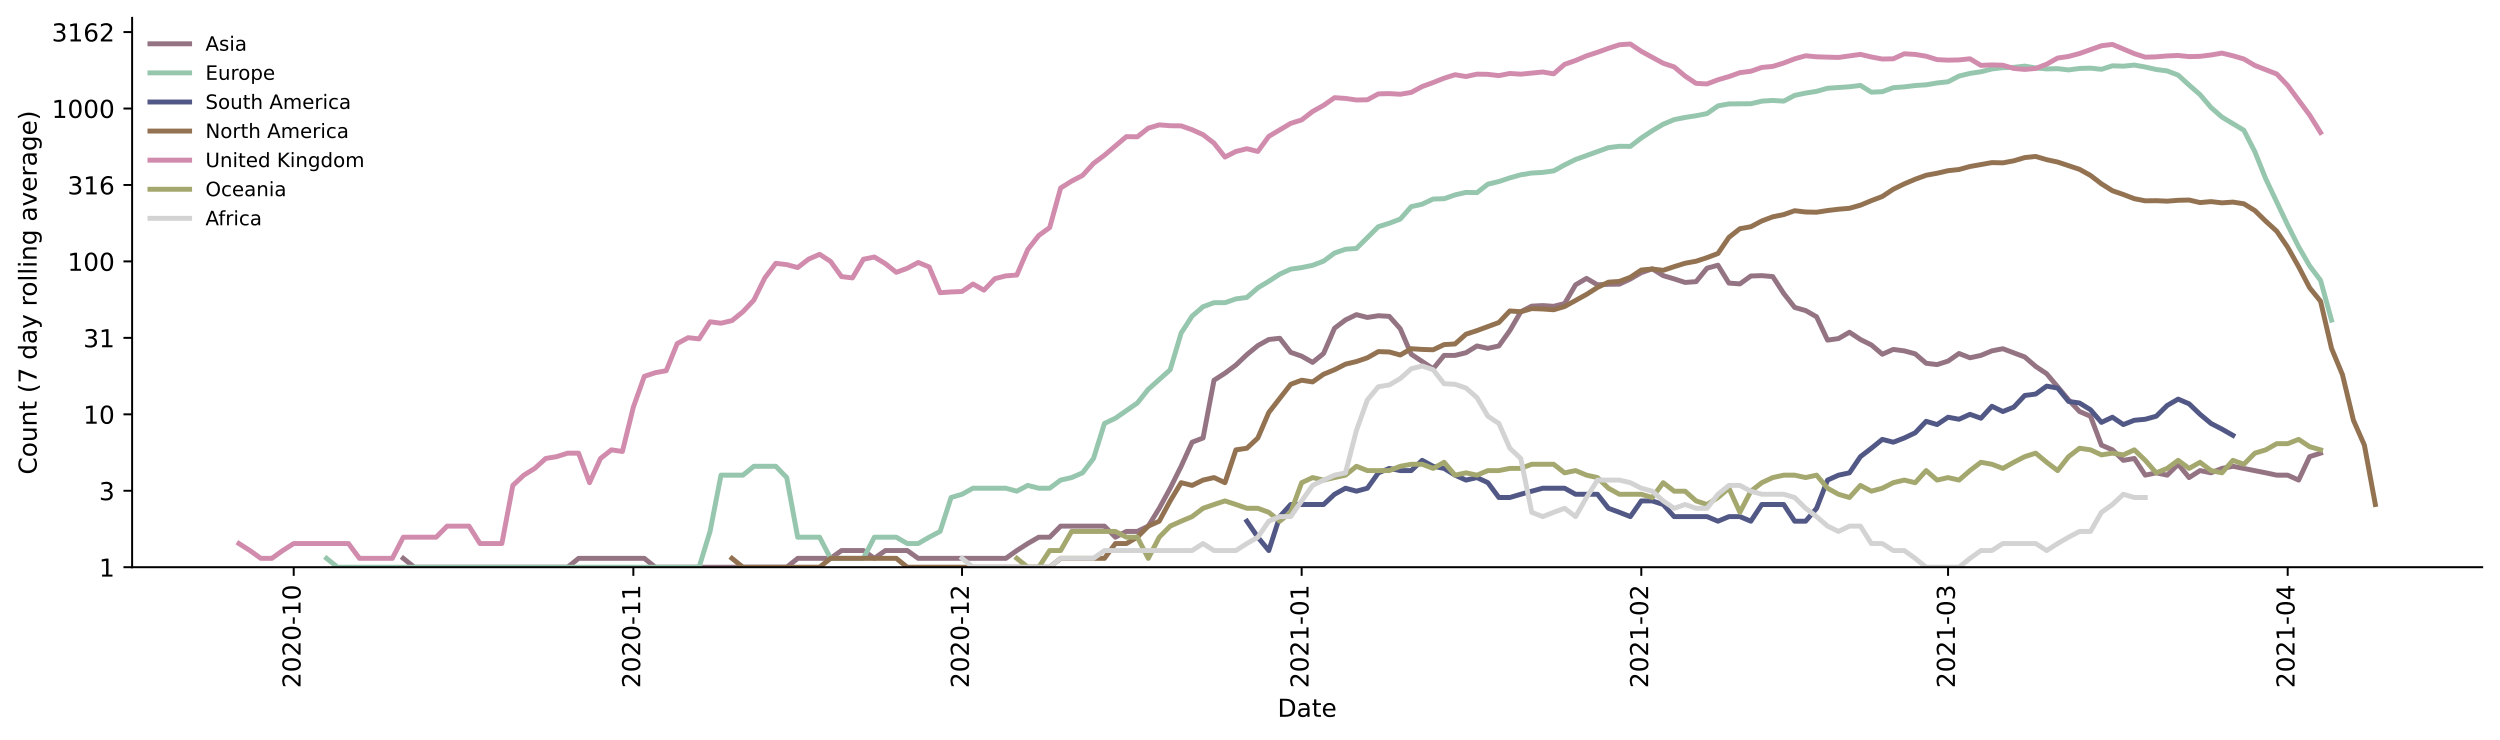 <?xml version="1.0" encoding="utf-8" standalone="no"?>
<!DOCTYPE svg PUBLIC "-//W3C//DTD SVG 1.1//EN"
  "http://www.w3.org/Graphics/SVG/1.1/DTD/svg11.dtd">
<!-- Created with matplotlib (https://matplotlib.org/) -->
<svg height="298.621pt" version="1.1" viewBox="0 0 1009.128 298.621" width="1009.128pt" xmlns="http://www.w3.org/2000/svg" xmlns:xlink="http://www.w3.org/1999/xlink">
 <defs>
  <style type="text/css">*{stroke-linecap:butt;stroke-linejoin:round;}</style>
 </defs>
 <g id="figure_1">
  <g id="patch_1">
   <path d="M 0 298.621 
L 1009.128 298.621 
L 1009.128 0 
L 0 0 
z
" style="fill:#ffffff;"/>
  </g>
  <g id="axes_1">
   <g id="patch_2">
    <path d="M 53.328 228.96 
L 1001.928 228.96 
L 1001.928 7.2 
L 53.328 7.2 
z
" style="fill:#ffffff;"/>
   </g>
   <g id="matplotlib.axis_1">
    <g id="xtick_1">
     <g id="line2d_1">
      <defs>
       <path d="M 0 0 
L 0 3.5 
" id="mc8fce0793e" style="stroke:#000000;stroke-width:0.8;"/>
      </defs>
      <g>
       <use style="stroke:#000000;stroke-width:0.8;" x="118.558" xlink:href="#mc8fce0793e" y="228.96"/>
      </g>
     </g>
     <g id="text_1">
      <!-- 2020-10 -->
      <g transform="translate(121.318 277.743)rotate(-90)scale(0.1 -0.1)">
       <defs>
        <path d="M 19.188 8.297 
L 53.609 8.297 
L 53.609 0 
L 7.328 0 
L 7.328 8.297 
Q 12.938 14.109 22.625 23.891 
Q 32.328 33.688 34.812 36.531 
Q 39.547 41.844 41.422 45.531 
Q 43.312 49.219 43.312 52.781 
Q 43.312 58.594 39.234 62.25 
Q 35.156 65.922 28.609 65.922 
Q 23.969 65.922 18.812 64.312 
Q 13.672 62.703 7.812 59.422 
L 7.812 69.391 
Q 13.766 71.781 18.938 73 
Q 24.125 74.219 28.422 74.219 
Q 39.75 74.219 46.484 68.547 
Q 53.219 62.891 53.219 53.422 
Q 53.219 48.922 51.531 44.891 
Q 49.859 40.875 45.406 35.406 
Q 44.188 33.984 37.641 27.219 
Q 31.109 20.453 19.188 8.297 
z
" id="DejaVuSans-50"/>
        <path d="M 31.781 66.406 
Q 24.172 66.406 20.328 58.906 
Q 16.5 51.422 16.5 36.375 
Q 16.5 21.391 20.328 13.891 
Q 24.172 6.391 31.781 6.391 
Q 39.453 6.391 43.281 13.891 
Q 47.125 21.391 47.125 36.375 
Q 47.125 51.422 43.281 58.906 
Q 39.453 66.406 31.781 66.406 
z
M 31.781 74.219 
Q 44.047 74.219 50.516 64.516 
Q 56.984 54.828 56.984 36.375 
Q 56.984 17.969 50.516 8.266 
Q 44.047 -1.422 31.781 -1.422 
Q 19.531 -1.422 13.062 8.266 
Q 6.594 17.969 6.594 36.375 
Q 6.594 54.828 13.062 64.516 
Q 19.531 74.219 31.781 74.219 
z
" id="DejaVuSans-48"/>
        <path d="M 4.891 31.391 
L 31.203 31.391 
L 31.203 23.391 
L 4.891 23.391 
z
" id="DejaVuSans-45"/>
        <path d="M 12.406 8.297 
L 28.516 8.297 
L 28.516 63.922 
L 10.984 60.406 
L 10.984 69.391 
L 28.422 72.906 
L 38.281 72.906 
L 38.281 8.297 
L 54.391 8.297 
L 54.391 0 
L 12.406 0 
z
" id="DejaVuSans-49"/>
       </defs>
       <use xlink:href="#DejaVuSans-50"/>
       <use x="63.623" xlink:href="#DejaVuSans-48"/>
       <use x="127.246" xlink:href="#DejaVuSans-50"/>
       <use x="190.869" xlink:href="#DejaVuSans-48"/>
       <use x="254.492" xlink:href="#DejaVuSans-45"/>
       <use x="290.576" xlink:href="#DejaVuSans-49"/>
       <use x="354.199" xlink:href="#DejaVuSans-48"/>
      </g>
     </g>
    </g>
    <g id="xtick_2">
     <g id="line2d_2">
      <g>
       <use style="stroke:#000000;stroke-width:0.8;" x="255.652" xlink:href="#mc8fce0793e" y="228.96"/>
      </g>
     </g>
     <g id="text_2">
      <!-- 2020-11 -->
      <g transform="translate(258.411 277.743)rotate(-90)scale(0.1 -0.1)">
       <use xlink:href="#DejaVuSans-50"/>
       <use x="63.623" xlink:href="#DejaVuSans-48"/>
       <use x="127.246" xlink:href="#DejaVuSans-50"/>
       <use x="190.869" xlink:href="#DejaVuSans-48"/>
       <use x="254.492" xlink:href="#DejaVuSans-45"/>
       <use x="290.576" xlink:href="#DejaVuSans-49"/>
       <use x="354.199" xlink:href="#DejaVuSans-49"/>
      </g>
     </g>
    </g>
    <g id="xtick_3">
     <g id="line2d_3">
      <g>
       <use style="stroke:#000000;stroke-width:0.8;" x="388.323" xlink:href="#mc8fce0793e" y="228.96"/>
      </g>
     </g>
     <g id="text_3">
      <!-- 2020-12 -->
      <g transform="translate(391.083 277.743)rotate(-90)scale(0.1 -0.1)">
       <use xlink:href="#DejaVuSans-50"/>
       <use x="63.623" xlink:href="#DejaVuSans-48"/>
       <use x="127.246" xlink:href="#DejaVuSans-50"/>
       <use x="190.869" xlink:href="#DejaVuSans-48"/>
       <use x="254.492" xlink:href="#DejaVuSans-45"/>
       <use x="290.576" xlink:href="#DejaVuSans-49"/>
       <use x="354.199" xlink:href="#DejaVuSans-50"/>
      </g>
     </g>
    </g>
    <g id="xtick_4">
     <g id="line2d_4">
      <g>
       <use style="stroke:#000000;stroke-width:0.8;" x="525.417" xlink:href="#mc8fce0793e" y="228.96"/>
      </g>
     </g>
     <g id="text_4">
      <!-- 2021-01 -->
      <g transform="translate(528.176 277.743)rotate(-90)scale(0.1 -0.1)">
       <use xlink:href="#DejaVuSans-50"/>
       <use x="63.623" xlink:href="#DejaVuSans-48"/>
       <use x="127.246" xlink:href="#DejaVuSans-50"/>
       <use x="190.869" xlink:href="#DejaVuSans-49"/>
       <use x="254.492" xlink:href="#DejaVuSans-45"/>
       <use x="290.576" xlink:href="#DejaVuSans-48"/>
       <use x="354.199" xlink:href="#DejaVuSans-49"/>
      </g>
     </g>
    </g>
    <g id="xtick_5">
     <g id="line2d_5">
      <g>
       <use style="stroke:#000000;stroke-width:0.8;" x="662.511" xlink:href="#mc8fce0793e" y="228.96"/>
      </g>
     </g>
     <g id="text_5">
      <!-- 2021-02 -->
      <g transform="translate(665.27 277.743)rotate(-90)scale(0.1 -0.1)">
       <use xlink:href="#DejaVuSans-50"/>
       <use x="63.623" xlink:href="#DejaVuSans-48"/>
       <use x="127.246" xlink:href="#DejaVuSans-50"/>
       <use x="190.869" xlink:href="#DejaVuSans-49"/>
       <use x="254.492" xlink:href="#DejaVuSans-45"/>
       <use x="290.576" xlink:href="#DejaVuSans-48"/>
       <use x="354.199" xlink:href="#DejaVuSans-50"/>
      </g>
     </g>
    </g>
    <g id="xtick_6">
     <g id="line2d_6">
      <g>
       <use style="stroke:#000000;stroke-width:0.8;" x="786.337" xlink:href="#mc8fce0793e" y="228.96"/>
      </g>
     </g>
     <g id="text_6">
      <!-- 2021-03 -->
      <g transform="translate(789.097 277.743)rotate(-90)scale(0.1 -0.1)">
       <defs>
        <path d="M 40.578 39.312 
Q 47.656 37.797 51.625 33 
Q 55.609 28.219 55.609 21.188 
Q 55.609 10.406 48.188 4.484 
Q 40.766 -1.422 27.094 -1.422 
Q 22.516 -1.422 17.656 -0.516 
Q 12.797 0.391 7.625 2.203 
L 7.625 11.719 
Q 11.719 9.328 16.594 8.109 
Q 21.484 6.891 26.812 6.891 
Q 36.078 6.891 40.938 10.547 
Q 45.797 14.203 45.797 21.188 
Q 45.797 27.641 41.281 31.266 
Q 36.766 34.906 28.719 34.906 
L 20.219 34.906 
L 20.219 43.016 
L 29.109 43.016 
Q 36.375 43.016 40.234 45.922 
Q 44.094 48.828 44.094 54.297 
Q 44.094 59.906 40.109 62.906 
Q 36.141 65.922 28.719 65.922 
Q 24.656 65.922 20.016 65.031 
Q 15.375 64.156 9.812 62.312 
L 9.812 71.094 
Q 15.438 72.656 20.344 73.438 
Q 25.25 74.219 29.594 74.219 
Q 40.828 74.219 47.359 69.109 
Q 53.906 64.016 53.906 55.328 
Q 53.906 49.266 50.438 45.094 
Q 46.969 40.922 40.578 39.312 
z
" id="DejaVuSans-51"/>
       </defs>
       <use xlink:href="#DejaVuSans-50"/>
       <use x="63.623" xlink:href="#DejaVuSans-48"/>
       <use x="127.246" xlink:href="#DejaVuSans-50"/>
       <use x="190.869" xlink:href="#DejaVuSans-49"/>
       <use x="254.492" xlink:href="#DejaVuSans-45"/>
       <use x="290.576" xlink:href="#DejaVuSans-48"/>
       <use x="354.199" xlink:href="#DejaVuSans-51"/>
      </g>
     </g>
    </g>
    <g id="xtick_7">
     <g id="line2d_7">
      <g>
       <use style="stroke:#000000;stroke-width:0.8;" x="923.431" xlink:href="#mc8fce0793e" y="228.96"/>
      </g>
     </g>
     <g id="text_7">
      <!-- 2021-04 -->
      <g transform="translate(926.19 277.743)rotate(-90)scale(0.1 -0.1)">
       <defs>
        <path d="M 37.797 64.312 
L 12.891 25.391 
L 37.797 25.391 
z
M 35.203 72.906 
L 47.609 72.906 
L 47.609 25.391 
L 58.016 25.391 
L 58.016 17.188 
L 47.609 17.188 
L 47.609 0 
L 37.797 0 
L 37.797 17.188 
L 4.891 17.188 
L 4.891 26.703 
z
" id="DejaVuSans-52"/>
       </defs>
       <use xlink:href="#DejaVuSans-50"/>
       <use x="63.623" xlink:href="#DejaVuSans-48"/>
       <use x="127.246" xlink:href="#DejaVuSans-50"/>
       <use x="190.869" xlink:href="#DejaVuSans-49"/>
       <use x="254.492" xlink:href="#DejaVuSans-45"/>
       <use x="290.576" xlink:href="#DejaVuSans-48"/>
       <use x="354.199" xlink:href="#DejaVuSans-52"/>
      </g>
     </g>
    </g>
    <g id="text_8">
     <!-- Date -->
     <g transform="translate(515.677 289.341)scale(0.1 -0.1)">
      <defs>
       <path d="M 19.672 64.797 
L 19.672 8.109 
L 31.594 8.109 
Q 46.688 8.109 53.688 14.938 
Q 60.688 21.781 60.688 36.531 
Q 60.688 51.172 53.688 57.984 
Q 46.688 64.797 31.594 64.797 
z
M 9.812 72.906 
L 30.078 72.906 
Q 51.266 72.906 61.172 64.094 
Q 71.094 55.281 71.094 36.531 
Q 71.094 17.672 61.125 8.828 
Q 51.172 0 30.078 0 
L 9.812 0 
z
" id="DejaVuSans-68"/>
       <path d="M 34.281 27.484 
Q 23.391 27.484 19.188 25 
Q 14.984 22.516 14.984 16.5 
Q 14.984 11.719 18.141 8.906 
Q 21.297 6.109 26.703 6.109 
Q 34.188 6.109 38.703 11.406 
Q 43.219 16.703 43.219 25.484 
L 43.219 27.484 
z
M 52.203 31.203 
L 52.203 0 
L 43.219 0 
L 43.219 8.297 
Q 40.141 3.328 35.547 0.953 
Q 30.953 -1.422 24.312 -1.422 
Q 15.922 -1.422 10.953 3.297 
Q 6 8.016 6 15.922 
Q 6 25.141 12.172 29.828 
Q 18.359 34.516 30.609 34.516 
L 43.219 34.516 
L 43.219 35.406 
Q 43.219 41.609 39.141 45 
Q 35.062 48.391 27.688 48.391 
Q 23 48.391 18.547 47.266 
Q 14.109 46.141 10.016 43.891 
L 10.016 52.203 
Q 14.938 54.109 19.578 55.047 
Q 24.219 56 28.609 56 
Q 40.484 56 46.344 49.844 
Q 52.203 43.703 52.203 31.203 
z
" id="DejaVuSans-97"/>
       <path d="M 18.312 70.219 
L 18.312 54.688 
L 36.812 54.688 
L 36.812 47.703 
L 18.312 47.703 
L 18.312 18.016 
Q 18.312 11.328 20.141 9.422 
Q 21.969 7.516 27.594 7.516 
L 36.812 7.516 
L 36.812 0 
L 27.594 0 
Q 17.188 0 13.234 3.875 
Q 9.281 7.766 9.281 18.016 
L 9.281 47.703 
L 2.688 47.703 
L 2.688 54.688 
L 9.281 54.688 
L 9.281 70.219 
z
" id="DejaVuSans-116"/>
       <path d="M 56.203 29.594 
L 56.203 25.203 
L 14.891 25.203 
Q 15.484 15.922 20.484 11.062 
Q 25.484 6.203 34.422 6.203 
Q 39.594 6.203 44.453 7.469 
Q 49.312 8.734 54.109 11.281 
L 54.109 2.781 
Q 49.266 0.734 44.188 -0.344 
Q 39.109 -1.422 33.891 -1.422 
Q 20.797 -1.422 13.156 6.188 
Q 5.516 13.812 5.516 26.812 
Q 5.516 40.234 12.766 48.109 
Q 20.016 56 32.328 56 
Q 43.359 56 49.781 48.891 
Q 56.203 41.797 56.203 29.594 
z
M 47.219 32.234 
Q 47.125 39.594 43.094 43.984 
Q 39.062 48.391 32.422 48.391 
Q 24.906 48.391 20.391 44.141 
Q 15.875 39.891 15.188 32.172 
z
" id="DejaVuSans-101"/>
      </defs>
      <use xlink:href="#DejaVuSans-68"/>
      <use x="77.002" xlink:href="#DejaVuSans-97"/>
      <use x="138.281" xlink:href="#DejaVuSans-116"/>
      <use x="177.49" xlink:href="#DejaVuSans-101"/>
     </g>
    </g>
   </g>
   <g id="matplotlib.axis_2">
    <g id="ytick_1">
     <g id="line2d_8">
      <defs>
       <path d="M 0 0 
L -3.5 0 
" id="md6e383e7fb" style="stroke:#000000;stroke-width:0.8;"/>
      </defs>
      <g>
       <use style="stroke:#000000;stroke-width:0.8;" x="53.328" xlink:href="#md6e383e7fb" y="228.96"/>
      </g>
     </g>
     <g id="text_9">
      <!-- 1 -->
      <g transform="translate(39.966 232.759)scale(0.1 -0.1)">
       <use xlink:href="#DejaVuSans-49"/>
      </g>
     </g>
    </g>
    <g id="ytick_2">
     <g id="line2d_9">
      <g>
       <use style="stroke:#000000;stroke-width:0.8;" x="53.328" xlink:href="#md6e383e7fb" y="198.1"/>
      </g>
     </g>
     <g id="text_10">
      <!-- 3 -->
      <g transform="translate(39.966 201.899)scale(0.1 -0.1)">
       <use xlink:href="#DejaVuSans-51"/>
      </g>
     </g>
    </g>
    <g id="ytick_3">
     <g id="line2d_10">
      <g>
       <use style="stroke:#000000;stroke-width:0.8;" x="53.328" xlink:href="#md6e383e7fb" y="167.24"/>
      </g>
     </g>
     <g id="text_11">
      <!-- 10 -->
      <g transform="translate(33.603 171.039)scale(0.1 -0.1)">
       <use xlink:href="#DejaVuSans-49"/>
       <use x="63.623" xlink:href="#DejaVuSans-48"/>
      </g>
     </g>
    </g>
    <g id="ytick_4">
     <g id="line2d_11">
      <g>
       <use style="stroke:#000000;stroke-width:0.8;" x="53.328" xlink:href="#md6e383e7fb" y="136.379"/>
      </g>
     </g>
     <g id="text_12">
      <!-- 31 -->
      <g transform="translate(33.603 140.179)scale(0.1 -0.1)">
       <use xlink:href="#DejaVuSans-51"/>
       <use x="63.623" xlink:href="#DejaVuSans-49"/>
      </g>
     </g>
    </g>
    <g id="ytick_5">
     <g id="line2d_12">
      <g>
       <use style="stroke:#000000;stroke-width:0.8;" x="53.328" xlink:href="#md6e383e7fb" y="105.519"/>
      </g>
     </g>
     <g id="text_13">
      <!-- 100 -->
      <g transform="translate(27.241 109.319)scale(0.1 -0.1)">
       <use xlink:href="#DejaVuSans-49"/>
       <use x="63.623" xlink:href="#DejaVuSans-48"/>
       <use x="127.246" xlink:href="#DejaVuSans-48"/>
      </g>
     </g>
    </g>
    <g id="ytick_6">
     <g id="line2d_13">
      <g>
       <use style="stroke:#000000;stroke-width:0.8;" x="53.328" xlink:href="#md6e383e7fb" y="74.659"/>
      </g>
     </g>
     <g id="text_14">
      <!-- 316 -->
      <g transform="translate(27.241 78.458)scale(0.1 -0.1)">
       <defs>
        <path d="M 33.016 40.375 
Q 26.375 40.375 22.484 35.828 
Q 18.609 31.297 18.609 23.391 
Q 18.609 15.531 22.484 10.953 
Q 26.375 6.391 33.016 6.391 
Q 39.656 6.391 43.531 10.953 
Q 47.406 15.531 47.406 23.391 
Q 47.406 31.297 43.531 35.828 
Q 39.656 40.375 33.016 40.375 
z
M 52.594 71.297 
L 52.594 62.312 
Q 48.875 64.062 45.094 64.984 
Q 41.312 65.922 37.594 65.922 
Q 27.828 65.922 22.672 59.328 
Q 17.531 52.734 16.797 39.406 
Q 19.672 43.656 24.016 45.922 
Q 28.375 48.188 33.594 48.188 
Q 44.578 48.188 50.953 41.516 
Q 57.328 34.859 57.328 23.391 
Q 57.328 12.156 50.688 5.359 
Q 44.047 -1.422 33.016 -1.422 
Q 20.359 -1.422 13.672 8.266 
Q 6.984 17.969 6.984 36.375 
Q 6.984 53.656 15.188 63.938 
Q 23.391 74.219 37.203 74.219 
Q 40.922 74.219 44.703 73.484 
Q 48.484 72.75 52.594 71.297 
z
" id="DejaVuSans-54"/>
       </defs>
       <use xlink:href="#DejaVuSans-51"/>
       <use x="63.623" xlink:href="#DejaVuSans-49"/>
       <use x="127.246" xlink:href="#DejaVuSans-54"/>
      </g>
     </g>
    </g>
    <g id="ytick_7">
     <g id="line2d_14">
      <g>
       <use style="stroke:#000000;stroke-width:0.8;" x="53.328" xlink:href="#md6e383e7fb" y="43.799"/>
      </g>
     </g>
     <g id="text_15">
      <!-- 1000 -->
      <g transform="translate(20.878 47.598)scale(0.1 -0.1)">
       <use xlink:href="#DejaVuSans-49"/>
       <use x="63.623" xlink:href="#DejaVuSans-48"/>
       <use x="127.246" xlink:href="#DejaVuSans-48"/>
       <use x="190.869" xlink:href="#DejaVuSans-48"/>
      </g>
     </g>
    </g>
    <g id="ytick_8">
     <g id="line2d_15">
      <g>
       <use style="stroke:#000000;stroke-width:0.8;" x="53.328" xlink:href="#md6e383e7fb" y="12.939"/>
      </g>
     </g>
     <g id="text_16">
      <!-- 3162 -->
      <g transform="translate(20.878 16.738)scale(0.1 -0.1)">
       <use xlink:href="#DejaVuSans-51"/>
       <use x="63.623" xlink:href="#DejaVuSans-49"/>
       <use x="127.246" xlink:href="#DejaVuSans-54"/>
       <use x="190.869" xlink:href="#DejaVuSans-50"/>
      </g>
     </g>
    </g>
    <g id="text_17">
     <!-- Count (7 day rolling average) -->
     <g transform="translate(14.798 191.548)rotate(-90)scale(0.1 -0.1)">
      <defs>
       <path d="M 64.406 67.281 
L 64.406 56.891 
Q 59.422 61.531 53.781 63.812 
Q 48.141 66.109 41.797 66.109 
Q 29.297 66.109 22.656 58.469 
Q 16.016 50.828 16.016 36.375 
Q 16.016 21.969 22.656 14.328 
Q 29.297 6.688 41.797 6.688 
Q 48.141 6.688 53.781 8.984 
Q 59.422 11.281 64.406 15.922 
L 64.406 5.609 
Q 59.234 2.094 53.438 0.328 
Q 47.656 -1.422 41.219 -1.422 
Q 24.656 -1.422 15.125 8.703 
Q 5.609 18.844 5.609 36.375 
Q 5.609 53.953 15.125 64.078 
Q 24.656 74.219 41.219 74.219 
Q 47.75 74.219 53.531 72.484 
Q 59.328 70.75 64.406 67.281 
z
" id="DejaVuSans-67"/>
       <path d="M 30.609 48.391 
Q 23.391 48.391 19.188 42.75 
Q 14.984 37.109 14.984 27.297 
Q 14.984 17.484 19.156 11.844 
Q 23.344 6.203 30.609 6.203 
Q 37.797 6.203 41.984 11.859 
Q 46.188 17.531 46.188 27.297 
Q 46.188 37.016 41.984 42.703 
Q 37.797 48.391 30.609 48.391 
z
M 30.609 56 
Q 42.328 56 49.016 48.375 
Q 55.719 40.766 55.719 27.297 
Q 55.719 13.875 49.016 6.219 
Q 42.328 -1.422 30.609 -1.422 
Q 18.844 -1.422 12.172 6.219 
Q 5.516 13.875 5.516 27.297 
Q 5.516 40.766 12.172 48.375 
Q 18.844 56 30.609 56 
z
" id="DejaVuSans-111"/>
       <path d="M 8.5 21.578 
L 8.5 54.688 
L 17.484 54.688 
L 17.484 21.922 
Q 17.484 14.156 20.5 10.266 
Q 23.531 6.391 29.594 6.391 
Q 36.859 6.391 41.078 11.031 
Q 45.312 15.672 45.312 23.688 
L 45.312 54.688 
L 54.297 54.688 
L 54.297 0 
L 45.312 0 
L 45.312 8.406 
Q 42.047 3.422 37.719 1 
Q 33.406 -1.422 27.688 -1.422 
Q 18.266 -1.422 13.375 4.438 
Q 8.5 10.297 8.5 21.578 
z
M 31.109 56 
z
" id="DejaVuSans-117"/>
       <path d="M 54.891 33.016 
L 54.891 0 
L 45.906 0 
L 45.906 32.719 
Q 45.906 40.484 42.875 44.328 
Q 39.844 48.188 33.797 48.188 
Q 26.516 48.188 22.312 43.547 
Q 18.109 38.922 18.109 30.906 
L 18.109 0 
L 9.078 0 
L 9.078 54.688 
L 18.109 54.688 
L 18.109 46.188 
Q 21.344 51.125 25.703 53.562 
Q 30.078 56 35.797 56 
Q 45.219 56 50.047 50.172 
Q 54.891 44.344 54.891 33.016 
z
" id="DejaVuSans-110"/>
       <path id="DejaVuSans-32"/>
       <path d="M 31 75.875 
Q 24.469 64.656 21.281 53.656 
Q 18.109 42.672 18.109 31.391 
Q 18.109 20.125 21.312 9.062 
Q 24.516 -2 31 -13.188 
L 23.188 -13.188 
Q 15.875 -1.703 12.234 9.375 
Q 8.594 20.453 8.594 31.391 
Q 8.594 42.281 12.203 53.312 
Q 15.828 64.359 23.188 75.875 
z
" id="DejaVuSans-40"/>
       <path d="M 8.203 72.906 
L 55.078 72.906 
L 55.078 68.703 
L 28.609 0 
L 18.312 0 
L 43.219 64.594 
L 8.203 64.594 
z
" id="DejaVuSans-55"/>
       <path d="M 45.406 46.391 
L 45.406 75.984 
L 54.391 75.984 
L 54.391 0 
L 45.406 0 
L 45.406 8.203 
Q 42.578 3.328 38.25 0.953 
Q 33.938 -1.422 27.875 -1.422 
Q 17.969 -1.422 11.734 6.484 
Q 5.516 14.406 5.516 27.297 
Q 5.516 40.188 11.734 48.094 
Q 17.969 56 27.875 56 
Q 33.938 56 38.25 53.625 
Q 42.578 51.266 45.406 46.391 
z
M 14.797 27.297 
Q 14.797 17.391 18.875 11.75 
Q 22.953 6.109 30.078 6.109 
Q 37.203 6.109 41.297 11.75 
Q 45.406 17.391 45.406 27.297 
Q 45.406 37.203 41.297 42.844 
Q 37.203 48.484 30.078 48.484 
Q 22.953 48.484 18.875 42.844 
Q 14.797 37.203 14.797 27.297 
z
" id="DejaVuSans-100"/>
       <path d="M 32.172 -5.078 
Q 28.375 -14.844 24.75 -17.812 
Q 21.141 -20.797 15.094 -20.797 
L 7.906 -20.797 
L 7.906 -13.281 
L 13.188 -13.281 
Q 16.891 -13.281 18.938 -11.516 
Q 21 -9.766 23.484 -3.219 
L 25.094 0.875 
L 2.984 54.688 
L 12.5 54.688 
L 29.594 11.922 
L 46.688 54.688 
L 56.203 54.688 
z
" id="DejaVuSans-121"/>
       <path d="M 41.109 46.297 
Q 39.594 47.172 37.812 47.578 
Q 36.031 48 33.891 48 
Q 26.266 48 22.188 43.047 
Q 18.109 38.094 18.109 28.812 
L 18.109 0 
L 9.078 0 
L 9.078 54.688 
L 18.109 54.688 
L 18.109 46.188 
Q 20.953 51.172 25.484 53.578 
Q 30.031 56 36.531 56 
Q 37.453 56 38.578 55.875 
Q 39.703 55.766 41.062 55.516 
z
" id="DejaVuSans-114"/>
       <path d="M 9.422 75.984 
L 18.406 75.984 
L 18.406 0 
L 9.422 0 
z
" id="DejaVuSans-108"/>
       <path d="M 9.422 54.688 
L 18.406 54.688 
L 18.406 0 
L 9.422 0 
z
M 9.422 75.984 
L 18.406 75.984 
L 18.406 64.594 
L 9.422 64.594 
z
" id="DejaVuSans-105"/>
       <path d="M 45.406 27.984 
Q 45.406 37.75 41.375 43.109 
Q 37.359 48.484 30.078 48.484 
Q 22.859 48.484 18.828 43.109 
Q 14.797 37.75 14.797 27.984 
Q 14.797 18.266 18.828 12.891 
Q 22.859 7.516 30.078 7.516 
Q 37.359 7.516 41.375 12.891 
Q 45.406 18.266 45.406 27.984 
z
M 54.391 6.781 
Q 54.391 -7.172 48.188 -13.984 
Q 42 -20.797 29.203 -20.797 
Q 24.469 -20.797 20.266 -20.094 
Q 16.062 -19.391 12.109 -17.922 
L 12.109 -9.188 
Q 16.062 -11.328 19.922 -12.344 
Q 23.781 -13.375 27.781 -13.375 
Q 36.625 -13.375 41.016 -8.766 
Q 45.406 -4.156 45.406 5.172 
L 45.406 9.625 
Q 42.625 4.781 38.281 2.391 
Q 33.938 0 27.875 0 
Q 17.828 0 11.672 7.656 
Q 5.516 15.328 5.516 27.984 
Q 5.516 40.672 11.672 48.328 
Q 17.828 56 27.875 56 
Q 33.938 56 38.281 53.609 
Q 42.625 51.219 45.406 46.391 
L 45.406 54.688 
L 54.391 54.688 
z
" id="DejaVuSans-103"/>
       <path d="M 2.984 54.688 
L 12.5 54.688 
L 29.594 8.797 
L 46.688 54.688 
L 56.203 54.688 
L 35.688 0 
L 23.484 0 
z
" id="DejaVuSans-118"/>
       <path d="M 8.016 75.875 
L 15.828 75.875 
Q 23.141 64.359 26.781 53.312 
Q 30.422 42.281 30.422 31.391 
Q 30.422 20.453 26.781 9.375 
Q 23.141 -1.703 15.828 -13.188 
L 8.016 -13.188 
Q 14.5 -2 17.703 9.062 
Q 20.906 20.125 20.906 31.391 
Q 20.906 42.672 17.703 53.656 
Q 14.5 64.656 8.016 75.875 
z
" id="DejaVuSans-41"/>
      </defs>
      <use xlink:href="#DejaVuSans-67"/>
      <use x="69.824" xlink:href="#DejaVuSans-111"/>
      <use x="131.006" xlink:href="#DejaVuSans-117"/>
      <use x="194.385" xlink:href="#DejaVuSans-110"/>
      <use x="257.764" xlink:href="#DejaVuSans-116"/>
      <use x="296.973" xlink:href="#DejaVuSans-32"/>
      <use x="328.76" xlink:href="#DejaVuSans-40"/>
      <use x="367.773" xlink:href="#DejaVuSans-55"/>
      <use x="431.396" xlink:href="#DejaVuSans-32"/>
      <use x="463.184" xlink:href="#DejaVuSans-100"/>
      <use x="526.66" xlink:href="#DejaVuSans-97"/>
      <use x="587.939" xlink:href="#DejaVuSans-121"/>
      <use x="647.119" xlink:href="#DejaVuSans-32"/>
      <use x="678.906" xlink:href="#DejaVuSans-114"/>
      <use x="717.77" xlink:href="#DejaVuSans-111"/>
      <use x="778.951" xlink:href="#DejaVuSans-108"/>
      <use x="806.734" xlink:href="#DejaVuSans-108"/>
      <use x="834.518" xlink:href="#DejaVuSans-105"/>
      <use x="862.301" xlink:href="#DejaVuSans-110"/>
      <use x="925.68" xlink:href="#DejaVuSans-103"/>
      <use x="989.156" xlink:href="#DejaVuSans-32"/>
      <use x="1020.943" xlink:href="#DejaVuSans-97"/>
      <use x="1082.223" xlink:href="#DejaVuSans-118"/>
      <use x="1141.402" xlink:href="#DejaVuSans-101"/>
      <use x="1202.926" xlink:href="#DejaVuSans-114"/>
      <use x="1244.039" xlink:href="#DejaVuSans-97"/>
      <use x="1305.318" xlink:href="#DejaVuSans-103"/>
      <use x="1368.795" xlink:href="#DejaVuSans-101"/>
      <use x="1430.318" xlink:href="#DejaVuSans-41"/>
     </g>
    </g>
   </g>
   <g id="line2d_16">
    <path clip-path="url(#pef01752c44)" d="M 162.782 225.381 
L 167.204 228.96 
L 229.118 228.96 
L 233.54 225.381 
L 260.074 225.381 
L 264.497 228.96 
L 317.565 228.96 
L 321.988 225.381 
L 335.255 225.381 
L 339.677 222.224 
L 348.522 222.224 
L 352.944 225.381 
L 357.367 222.224 
L 366.211 222.224 
L 370.634 225.381 
L 406.013 225.381 
L 410.435 222.224 
L 414.857 219.399 
L 419.28 216.845 
L 423.702 216.845 
L 428.125 212.367 
L 445.814 212.367 
L 450.237 216.845 
L 454.659 214.512 
L 459.081 214.512 
L 463.504 212.367 
L 467.926 205.176 
L 472.348 197.073 
L 476.771 188.221 
L 481.193 178.494 
L 485.616 176.8 
L 490.038 153.471 
L 494.46 150.646 
L 498.883 147.352 
L 503.305 143.142 
L 507.727 139.504 
L 512.15 137.036 
L 516.572 136.545 
L 520.995 142.223 
L 525.417 143.773 
L 529.839 146.28 
L 534.262 142.679 
L 538.684 132.482 
L 543.106 129.14 
L 547.529 127.008 
L 551.951 128.142 
L 556.374 127.439 
L 560.796 127.7 
L 565.218 132.693 
L 569.641 142.987 
L 578.485 148.852 
L 582.908 143.456 
L 587.33 143.456 
L 591.753 142.374 
L 596.175 139.641 
L 600.597 140.616 
L 605.02 139.641 
L 609.442 133.442 
L 613.864 125.839 
L 618.287 123.568 
L 622.709 123.344 
L 627.132 123.643 
L 631.554 122.537 
L 635.976 114.971 
L 640.399 112.376 
L 644.821 114.971 
L 649.244 114.754 
L 653.666 114.7 
L 658.088 112.625 
L 662.511 110.056 
L 666.933 108.514 
L 671.355 111.262 
L 675.778 112.575 
L 680.2 114.008 
L 684.623 113.694 
L 689.045 108.259 
L 693.467 107.056 
L 697.89 114.272 
L 702.312 114.592 
L 706.734 111.405 
L 711.157 111.262 
L 715.579 111.645 
L 720.002 118.457 
L 724.424 124.099 
L 728.846 125.353 
L 733.269 127.876 
L 737.691 137.286 
L 742.113 136.667 
L 746.536 134.101 
L 750.958 137.036 
L 755.381 139.234 
L 759.803 142.987 
L 764.225 141.045 
L 768.648 141.627 
L 773.07 142.832 
L 777.492 146.633 
L 781.915 147.17 
L 786.337 145.759 
L 790.76 142.679 
L 795.182 144.419 
L 799.604 143.456 
L 804.027 141.627 
L 808.449 140.758 
L 817.294 144.094 
L 821.716 147.905 
L 826.139 150.853 
L 834.983 161.412 
L 839.406 166.115 
L 843.828 168.017 
L 848.251 179.685 
L 852.673 181.578 
L 857.095 185.819 
L 861.518 185.064 
L 865.94 191.801 
L 870.362 190.86 
L 874.785 191.801 
L 879.207 187.397 
L 883.63 192.775 
L 888.052 189.951 
L 892.474 190.86 
L 896.897 189.072 
L 901.319 188.221 
L 914.586 190.86 
L 919.009 191.801 
L 923.431 191.801 
L 927.853 193.787 
L 932.276 184.33 
L 936.698 182.919 
L 936.698 182.919 
" style="fill:none;stroke:#947383;stroke-linecap:square;stroke-width:2;"/>
   </g>
   <g id="line2d_17">
    <path clip-path="url(#pef01752c44)" d="M 131.825 225.381 
L 136.248 228.96 
L 282.186 228.96 
L 286.609 214.512 
L 291.031 191.801 
L 299.876 191.801 
L 304.298 188.221 
L 313.143 188.221 
L 317.565 192.775 
L 321.988 216.845 
L 330.832 216.845 
L 335.255 225.381 
L 348.522 225.381 
L 352.944 216.845 
L 361.789 216.845 
L 366.211 219.399 
L 370.634 219.399 
L 375.056 216.845 
L 379.478 214.512 
L 383.901 200.82 
L 388.323 199.512 
L 392.746 197.073 
L 406.013 197.073 
L 410.435 198.265 
L 414.857 195.933 
L 419.28 197.073 
L 423.702 197.073 
L 428.125 193.787 
L 432.547 192.775 
L 436.969 190.86 
L 441.392 185.064 
L 445.814 170.929 
L 450.237 168.817 
L 459.081 162.674 
L 463.504 157.148 
L 472.348 149.241 
L 476.771 134.437 
L 481.193 127.613 
L 485.616 123.794 
L 490.038 122.178 
L 494.46 122.178 
L 498.883 120.654 
L 503.305 120.055 
L 507.727 116.197 
L 512.15 113.539 
L 516.572 110.653 
L 520.995 108.643 
L 525.417 108.005 
L 529.839 107.097 
L 534.262 105.405 
L 538.684 102.142 
L 543.106 100.6 
L 547.529 100.283 
L 556.374 91.499 
L 560.796 90.106 
L 565.218 88.436 
L 569.641 83.411 
L 574.063 82.406 
L 578.485 80.338 
L 582.908 80.218 
L 587.33 78.669 
L 591.753 77.662 
L 596.175 77.757 
L 600.597 74.329 
L 605.02 73.274 
L 609.442 71.808 
L 613.864 70.553 
L 618.287 69.846 
L 622.709 69.594 
L 627.132 68.99 
L 631.554 66.555 
L 635.976 64.373 
L 649.244 59.595 
L 653.666 59.048 
L 658.088 59.096 
L 662.511 55.696 
L 666.933 52.77 
L 671.355 50.137 
L 675.778 48.277 
L 680.2 47.404 
L 684.623 46.713 
L 689.045 45.843 
L 693.467 42.733 
L 697.89 41.942 
L 706.734 41.871 
L 711.157 40.819 
L 715.579 40.543 
L 720.002 40.823 
L 724.424 38.497 
L 728.846 37.568 
L 733.269 36.876 
L 737.691 35.622 
L 746.536 35.019 
L 750.958 34.481 
L 755.381 37.203 
L 759.803 37.015 
L 764.225 35.386 
L 768.648 35.066 
L 773.07 34.524 
L 777.492 34.238 
L 781.915 33.482 
L 786.337 33.012 
L 790.76 30.703 
L 795.182 29.634 
L 799.604 28.963 
L 804.027 27.834 
L 808.449 27.311 
L 812.871 27.187 
L 817.294 26.691 
L 821.716 27.436 
L 826.139 27.819 
L 830.561 27.712 
L 834.983 28.218 
L 839.406 27.638 
L 843.828 27.502 
L 848.251 27.978 
L 852.673 26.564 
L 857.095 26.715 
L 861.518 26.268 
L 865.94 27.047 
L 870.362 28.054 
L 874.785 28.631 
L 879.207 30.313 
L 883.63 34.343 
L 888.052 38.188 
L 892.474 43.396 
L 896.897 47.26 
L 905.741 52.583 
L 910.164 61.224 
L 914.586 72.214 
L 923.431 90.849 
L 927.853 99.63 
L 932.276 107.3 
L 936.698 113.18 
L 941.12 129.232 
L 941.12 129.232 
" style="fill:none;stroke:#96c6ad;stroke-linecap:square;stroke-width:2;"/>
   </g>
   <g id="line2d_18">
    <path clip-path="url(#pef01752c44)" d="M 503.305 210.38 
L 507.727 216.845 
L 512.15 222.224 
L 516.572 208.531 
L 520.995 203.644 
L 525.417 203.644 
L 529.839 203.644 
L 534.262 203.644 
L 538.684 199.512 
L 543.106 197.073 
L 547.529 198.265 
L 551.951 197.073 
L 556.374 190.86 
L 560.796 189.072 
L 565.218 189.951 
L 569.641 189.951 
L 574.063 185.819 
L 578.485 188.221 
L 582.908 189.072 
L 587.33 191.801 
L 591.753 193.787 
L 596.175 192.775 
L 600.597 194.838 
L 605.02 200.82 
L 609.442 200.82 
L 613.864 199.512 
L 618.287 198.265 
L 622.709 197.073 
L 627.132 197.073 
L 631.554 197.073 
L 635.976 199.512 
L 640.399 199.512 
L 644.821 199.512 
L 649.244 205.176 
L 653.666 206.801 
L 658.088 208.531 
L 662.511 202.195 
L 666.933 202.195 
L 671.355 203.644 
L 675.778 208.531 
L 680.2 208.531 
L 684.623 208.531 
L 689.045 208.531 
L 693.467 210.38 
L 697.89 208.531 
L 702.312 208.531 
L 706.734 210.38 
L 711.157 203.644 
L 715.579 203.644 
L 720.002 203.644 
L 724.424 210.38 
L 728.846 210.38 
L 733.269 205.176 
L 737.691 193.787 
L 742.113 191.801 
L 746.536 190.86 
L 750.958 184.33 
L 755.381 180.932 
L 759.803 177.353 
L 764.225 178.494 
L 768.648 176.8 
L 773.07 174.697 
L 777.492 170.064 
L 781.915 171.372 
L 786.337 168.414 
L 790.76 169.226 
L 795.182 167.24 
L 799.604 168.817 
L 804.027 163.998 
L 808.449 166.115 
L 812.871 164.339 
L 817.294 159.624 
L 821.716 159.054 
L 826.139 155.865 
L 830.561 156.628 
L 834.983 162.035 
L 839.406 162.674 
L 843.828 165.39 
L 848.251 170.493 
L 852.673 168.414 
L 857.095 171.372 
L 861.518 169.642 
L 865.94 169.226 
L 870.362 168.017 
L 874.785 163.66 
L 879.207 161.106 
L 883.63 162.998 
L 888.052 167.24 
L 892.474 170.929 
L 896.897 173.221 
L 901.319 175.728 
" style="fill:none;stroke:#525886;stroke-linecap:square;stroke-width:2;"/>
   </g>
   <g id="line2d_19">
    <path clip-path="url(#pef01752c44)" d="M 295.453 225.381 
L 299.876 228.96 
L 330.832 228.96 
L 335.255 225.381 
L 361.789 225.381 
L 366.211 228.96 
L 423.702 228.96 
L 428.125 225.381 
L 445.814 225.381 
L 450.237 219.399 
L 454.659 219.399 
L 459.081 216.845 
L 463.504 212.367 
L 467.926 210.38 
L 472.348 202.195 
L 476.771 194.838 
L 481.193 195.933 
L 485.616 193.787 
L 490.038 192.775 
L 494.46 194.838 
L 498.883 181.578 
L 503.305 180.932 
L 507.727 176.8 
L 512.15 166.485 
L 520.995 155.124 
L 525.417 153.471 
L 529.839 154.167 
L 534.262 151.062 
L 538.684 149.241 
L 543.106 146.99 
L 547.529 145.932 
L 551.951 144.419 
L 556.374 141.924 
L 560.796 142.073 
L 565.218 143.298 
L 569.641 140.758 
L 574.063 141.045 
L 578.485 141.189 
L 582.908 139.099 
L 587.33 138.833 
L 591.753 134.891 
L 596.175 133.442 
L 605.02 130.176 
L 609.442 125.514 
L 613.864 125.839 
L 618.287 124.562 
L 622.709 124.719 
L 627.132 125.034 
L 631.554 123.719 
L 640.399 118.832 
L 644.821 116.026 
L 649.244 113.903 
L 653.666 113.59 
L 658.088 111.935 
L 662.511 108.989 
L 666.933 108.6 
L 671.355 109.12 
L 675.778 107.63 
L 680.2 106.257 
L 684.623 105.443 
L 689.045 103.994 
L 693.467 102.311 
L 697.89 95.798 
L 702.312 92.306 
L 706.734 91.522 
L 711.157 89.175 
L 715.579 87.52 
L 720.002 86.616 
L 724.424 85.055 
L 728.846 85.577 
L 733.269 85.668 
L 737.691 84.983 
L 742.113 84.455 
L 746.536 84.073 
L 750.958 82.83 
L 755.381 80.989 
L 759.803 79.31 
L 764.225 76.379 
L 768.648 74.222 
L 773.07 72.347 
L 777.492 70.741 
L 781.915 69.927 
L 786.337 68.901 
L 790.76 68.417 
L 795.182 67.208 
L 804.027 65.632 
L 808.449 65.736 
L 812.871 64.907 
L 817.294 63.609 
L 821.716 63.156 
L 826.139 64.456 
L 830.561 65.408 
L 839.406 68.35 
L 843.828 70.814 
L 848.251 74.198 
L 852.673 76.98 
L 857.095 78.515 
L 861.518 80.203 
L 865.94 81.066 
L 870.362 81.004 
L 874.785 81.204 
L 879.207 80.851 
L 883.63 80.745 
L 888.052 81.767 
L 892.474 81.375 
L 896.897 81.878 
L 901.319 81.578 
L 905.741 82.261 
L 910.164 84.983 
L 914.586 89.3 
L 919.009 93.331 
L 923.431 99.815 
L 927.853 107.671 
L 932.276 116.14 
L 936.698 121.614 
L 941.12 140.616 
L 945.543 151.272 
L 949.965 169.642 
L 954.388 179.685 
L 958.81 203.644 
L 958.81 203.644 
" style="fill:none;stroke:#937252;stroke-linecap:square;stroke-width:2;"/>
   </g>
   <g id="line2d_20">
    <path clip-path="url(#pef01752c44)" d="M 96.446 219.399 
L 100.869 222.224 
L 105.291 225.381 
L 109.713 225.381 
L 114.136 222.224 
L 118.558 219.399 
L 140.67 219.399 
L 145.092 225.381 
L 158.36 225.381 
L 162.782 216.845 
L 176.049 216.845 
L 180.471 212.367 
L 189.316 212.367 
L 193.739 219.399 
L 202.583 219.399 
L 207.006 195.933 
L 211.428 191.801 
L 215.851 189.072 
L 220.273 185.064 
L 224.695 184.33 
L 229.118 182.919 
L 233.54 182.919 
L 237.962 194.838 
L 242.385 185.064 
L 246.807 181.578 
L 251.23 182.24 
L 255.652 164.339 
L 260.074 151.913 
L 264.497 150.441 
L 268.919 149.635 
L 273.341 138.7 
L 277.764 136.302 
L 282.186 136.789 
L 286.609 129.89 
L 291.031 130.466 
L 295.453 129.418 
L 299.876 125.839 
L 304.298 121.13 
L 308.72 112.179 
L 313.143 106.296 
L 317.565 106.814 
L 321.988 108.005 
L 326.41 104.579 
L 330.832 102.653 
L 335.255 105.519 
L 339.677 111.645 
L 344.099 112.179 
L 348.522 104.653 
L 352.944 103.742 
L 357.367 106.415 
L 361.789 109.921 
L 366.211 108.301 
L 370.634 105.944 
L 375.056 107.754 
L 379.478 118.148 
L 383.901 117.843 
L 388.323 117.662 
L 392.746 114.646 
L 397.168 117.125 
L 401.59 112.475 
L 406.013 111.357 
L 410.435 111.026 
L 414.857 100.728 
L 419.28 95.062 
L 423.702 91.865 
L 428.125 75.906 
L 432.547 73.113 
L 436.969 70.814 
L 441.392 65.962 
L 445.814 62.663 
L 454.659 55.146 
L 459.081 55.223 
L 463.504 51.731 
L 467.926 50.41 
L 472.348 50.745 
L 476.771 50.81 
L 481.193 52.361 
L 485.616 54.363 
L 490.038 57.787 
L 494.46 63.393 
L 498.883 61.137 
L 503.305 60.034 
L 507.727 61.129 
L 512.15 55.041 
L 520.995 49.795 
L 525.417 48.4 
L 529.839 44.981 
L 534.262 42.531 
L 538.684 39.434 
L 543.106 39.732 
L 547.529 40.361 
L 551.951 40.283 
L 556.374 37.894 
L 560.796 37.784 
L 565.218 38.048 
L 569.641 37.302 
L 574.063 34.928 
L 578.485 33.321 
L 582.908 31.557 
L 587.33 30.161 
L 591.753 30.894 
L 596.175 29.932 
L 600.597 30.014 
L 605.02 30.527 
L 609.442 29.655 
L 613.864 29.945 
L 622.709 29.056 
L 627.132 29.799 
L 631.554 25.967 
L 635.976 24.423 
L 640.399 22.553 
L 644.821 21.103 
L 649.244 19.521 
L 653.666 18.072 
L 658.088 17.76 
L 662.511 20.715 
L 671.355 25.535 
L 675.778 27.009 
L 680.2 30.717 
L 684.623 33.658 
L 689.045 33.882 
L 693.467 32.2 
L 697.89 30.913 
L 702.312 29.329 
L 706.734 28.766 
L 711.157 27.222 
L 715.579 26.803 
L 720.002 25.436 
L 724.424 23.753 
L 728.846 22.513 
L 733.269 22.929 
L 742.113 23.19 
L 750.958 21.948 
L 755.381 23.001 
L 759.803 23.826 
L 764.225 23.742 
L 768.648 21.71 
L 773.07 21.97 
L 777.492 22.694 
L 781.915 24.067 
L 786.337 24.286 
L 790.76 24.188 
L 795.182 23.73 
L 799.604 26.395 
L 804.027 26.202 
L 808.449 26.325 
L 812.871 27.628 
L 817.294 28.018 
L 821.716 27.638 
L 826.139 25.91 
L 830.561 23.438 
L 834.983 22.785 
L 839.406 21.603 
L 848.251 18.472 
L 852.673 17.926 
L 861.518 21.652 
L 865.94 23.068 
L 870.362 22.936 
L 874.785 22.574 
L 879.207 22.389 
L 883.63 22.85 
L 888.052 22.741 
L 892.474 22.199 
L 896.897 21.443 
L 901.319 22.513 
L 905.741 23.817 
L 910.164 26.415 
L 919.009 29.87 
L 923.431 34.491 
L 932.276 46.428 
L 936.698 53.497 
L 936.698 53.497 
" style="fill:none;stroke:#d18cad;stroke-linecap:square;stroke-width:2;"/>
   </g>
   <g id="line2d_21">
    <path clip-path="url(#pef01752c44)" d="M 410.435 225.381 
L 414.857 228.96 
L 419.28 228.96 
L 423.702 222.224 
L 428.125 222.224 
L 432.547 214.512 
L 436.969 214.512 
L 441.392 214.512 
L 445.814 214.512 
L 450.237 214.512 
L 454.659 216.845 
L 459.081 216.845 
L 463.504 225.381 
L 467.926 216.845 
L 472.348 212.367 
L 476.771 210.38 
L 481.193 208.531 
L 485.616 205.176 
L 490.038 203.644 
L 494.46 202.195 
L 498.883 203.644 
L 503.305 205.176 
L 507.727 205.176 
L 512.15 206.801 
L 516.572 210.38 
L 520.995 206.801 
L 525.417 194.838 
L 529.839 192.775 
L 534.262 193.787 
L 538.684 192.775 
L 543.106 191.801 
L 547.529 188.221 
L 551.951 189.951 
L 556.374 189.951 
L 560.796 189.951 
L 565.218 188.221 
L 569.641 187.397 
L 574.063 187.397 
L 578.485 189.072 
L 582.908 186.596 
L 587.33 191.801 
L 591.753 190.86 
L 596.175 191.801 
L 600.597 189.951 
L 605.02 189.951 
L 609.442 189.072 
L 613.864 189.072 
L 618.287 187.397 
L 622.709 187.397 
L 627.132 187.397 
L 631.554 190.86 
L 635.976 189.951 
L 640.399 191.801 
L 644.821 192.775 
L 649.244 197.073 
L 653.666 199.512 
L 658.088 199.512 
L 662.511 199.512 
L 666.933 200.82 
L 671.355 194.838 
L 675.778 198.265 
L 680.2 198.265 
L 684.623 202.195 
L 689.045 203.644 
L 693.467 200.82 
L 697.89 197.073 
L 702.312 206.801 
L 706.734 198.265 
L 711.157 194.838 
L 715.579 192.775 
L 720.002 191.801 
L 724.424 191.801 
L 728.846 192.775 
L 733.269 191.801 
L 737.691 197.073 
L 742.113 199.512 
L 746.536 200.82 
L 750.958 195.933 
L 755.381 198.265 
L 759.803 197.073 
L 764.225 194.838 
L 768.648 193.787 
L 773.07 194.838 
L 777.492 189.951 
L 781.915 193.787 
L 786.337 192.775 
L 790.76 193.787 
L 795.182 189.951 
L 799.604 186.596 
L 804.027 187.397 
L 808.449 189.072 
L 812.871 186.596 
L 817.294 184.33 
L 821.716 182.919 
L 826.139 186.596 
L 830.561 189.951 
L 834.983 184.33 
L 839.406 180.932 
L 843.828 181.578 
L 848.251 183.615 
L 852.673 182.919 
L 857.095 183.615 
L 861.518 181.578 
L 865.94 185.819 
L 870.362 190.86 
L 874.785 189.072 
L 879.207 185.819 
L 883.63 189.072 
L 888.052 186.596 
L 892.474 189.951 
L 896.897 190.86 
L 901.319 185.819 
L 905.741 187.397 
L 910.164 182.919 
L 914.586 181.578 
L 919.009 179.083 
L 923.431 179.083 
L 927.853 177.353 
L 932.276 180.302 
L 936.698 181.578 
" style="fill:none;stroke:#a4a86f;stroke-linecap:square;stroke-width:2;"/>
   </g>
   <g id="line2d_22">
    <path clip-path="url(#pef01752c44)" d="M 388.323 225.381 
L 392.746 228.96 
L 397.168 228.96 
L 401.59 228.96 
L 406.013 228.96 
L 410.435 228.96 
L 414.857 228.96 
L 419.28 228.96 
L 423.702 228.96 
L 428.125 225.381 
L 432.547 225.381 
L 436.969 225.381 
L 441.392 225.381 
L 445.814 222.224 
L 450.237 222.224 
L 454.659 222.224 
L 459.081 222.224 
L 463.504 222.224 
L 467.926 222.224 
L 472.348 222.224 
L 476.771 222.224 
L 481.193 222.224 
L 485.616 219.399 
L 490.038 222.224 
L 494.46 222.224 
L 498.883 222.224 
L 503.305 219.399 
L 507.727 216.845 
L 512.15 210.38 
L 516.572 208.531 
L 520.995 208.531 
L 525.417 202.195 
L 529.839 195.933 
L 534.262 193.787 
L 538.684 191.801 
L 543.106 190.86 
L 547.529 173.704 
L 551.951 161.412 
L 556.374 156.117 
L 560.796 155.369 
L 565.218 152.792 
L 569.641 148.852 
L 574.063 147.719 
L 578.485 149.241 
L 582.908 154.882 
L 587.33 155.124 
L 591.753 156.628 
L 596.175 160.503 
L 600.597 168.017 
L 605.02 170.929 
L 609.442 180.932 
L 613.864 185.064 
L 618.287 206.801 
L 622.709 208.531 
L 627.132 206.801 
L 631.554 205.176 
L 635.976 208.531 
L 640.399 200.82 
L 644.821 193.787 
L 649.244 193.787 
L 653.666 193.787 
L 658.088 194.838 
L 662.511 197.073 
L 666.933 198.265 
L 671.355 202.195 
L 675.778 205.176 
L 680.2 203.644 
L 684.623 205.176 
L 689.045 205.176 
L 693.467 199.512 
L 697.89 195.933 
L 702.312 195.933 
L 706.734 198.265 
L 711.157 199.512 
L 715.579 199.512 
L 720.002 199.512 
L 724.424 200.82 
L 728.846 205.176 
L 733.269 208.531 
L 737.691 212.367 
L 742.113 214.512 
L 746.536 212.367 
L 750.958 212.367 
L 755.381 219.399 
L 759.803 219.399 
L 764.225 222.224 
L 768.648 222.224 
L 773.07 225.381 
L 777.492 228.96 
L 781.915 228.96 
L 786.337 228.96 
L 790.76 228.96 
L 795.182 225.381 
L 799.604 222.224 
L 804.027 222.224 
L 808.449 219.399 
L 812.871 219.399 
L 817.294 219.399 
L 821.716 219.399 
L 826.139 222.224 
L 830.561 219.399 
L 834.983 216.845 
L 839.406 214.512 
L 843.828 214.512 
L 848.251 206.801 
L 852.673 203.644 
L 857.095 199.512 
L 861.518 200.82 
L 865.94 200.82 
" style="fill:none;stroke:#d3d3d3;stroke-linecap:square;stroke-width:2;"/>
   </g>
   <g id="patch_3">
    <path d="M 53.328 228.96 
L 53.328 7.2 
" style="fill:none;stroke:#000000;stroke-linecap:square;stroke-linejoin:miter;stroke-width:0.8;"/>
   </g>
   <g id="patch_4">
    <path d="M 53.328 228.96 
L 1001.928 228.96 
" style="fill:none;stroke:#000000;stroke-linecap:square;stroke-linejoin:miter;stroke-width:0.8;"/>
   </g>
   <g id="legend_1">
    <g id="line2d_23">
     <path d="M 60.528 17.679 
L 76.528 17.679 
" style="fill:none;stroke:#947383;stroke-linecap:square;stroke-width:2;"/>
    </g>
    <g id="line2d_24"/>
    <g id="text_18">
     <!-- Asia -->
     <g transform="translate(82.928 20.479)scale(0.08 -0.08)">
      <defs>
       <path d="M 34.188 63.188 
L 20.797 26.906 
L 47.609 26.906 
z
M 28.609 72.906 
L 39.797 72.906 
L 67.578 0 
L 57.328 0 
L 50.688 18.703 
L 17.828 18.703 
L 11.188 0 
L 0.781 0 
z
" id="DejaVuSans-65"/>
       <path d="M 44.281 53.078 
L 44.281 44.578 
Q 40.484 46.531 36.375 47.5 
Q 32.281 48.484 27.875 48.484 
Q 21.188 48.484 17.844 46.438 
Q 14.5 44.391 14.5 40.281 
Q 14.5 37.156 16.891 35.375 
Q 19.281 33.594 26.516 31.984 
L 29.594 31.297 
Q 39.156 29.25 43.188 25.516 
Q 47.219 21.781 47.219 15.094 
Q 47.219 7.469 41.188 3.016 
Q 35.156 -1.422 24.609 -1.422 
Q 20.219 -1.422 15.453 -0.562 
Q 10.688 0.297 5.422 2 
L 5.422 11.281 
Q 10.406 8.688 15.234 7.391 
Q 20.062 6.109 24.812 6.109 
Q 31.156 6.109 34.562 8.281 
Q 37.984 10.453 37.984 14.406 
Q 37.984 18.062 35.516 20.016 
Q 33.062 21.969 24.703 23.781 
L 21.578 24.516 
Q 13.234 26.266 9.516 29.906 
Q 5.812 33.547 5.812 39.891 
Q 5.812 47.609 11.281 51.797 
Q 16.75 56 26.812 56 
Q 31.781 56 36.172 55.266 
Q 40.578 54.547 44.281 53.078 
z
" id="DejaVuSans-115"/>
      </defs>
      <use xlink:href="#DejaVuSans-65"/>
      <use x="68.408" xlink:href="#DejaVuSans-115"/>
      <use x="120.508" xlink:href="#DejaVuSans-105"/>
      <use x="148.291" xlink:href="#DejaVuSans-97"/>
     </g>
    </g>
    <g id="line2d_25">
     <path d="M 60.528 29.421 
L 76.528 29.421 
" style="fill:none;stroke:#96c6ad;stroke-linecap:square;stroke-width:2;"/>
    </g>
    <g id="line2d_26"/>
    <g id="text_19">
     <!-- Europe -->
     <g transform="translate(82.928 32.221)scale(0.08 -0.08)">
      <defs>
       <path d="M 9.812 72.906 
L 55.906 72.906 
L 55.906 64.594 
L 19.672 64.594 
L 19.672 43.016 
L 54.391 43.016 
L 54.391 34.719 
L 19.672 34.719 
L 19.672 8.297 
L 56.781 8.297 
L 56.781 0 
L 9.812 0 
z
" id="DejaVuSans-69"/>
       <path d="M 18.109 8.203 
L 18.109 -20.797 
L 9.078 -20.797 
L 9.078 54.688 
L 18.109 54.688 
L 18.109 46.391 
Q 20.953 51.266 25.266 53.625 
Q 29.594 56 35.594 56 
Q 45.562 56 51.781 48.094 
Q 58.016 40.188 58.016 27.297 
Q 58.016 14.406 51.781 6.484 
Q 45.562 -1.422 35.594 -1.422 
Q 29.594 -1.422 25.266 0.953 
Q 20.953 3.328 18.109 8.203 
z
M 48.688 27.297 
Q 48.688 37.203 44.609 42.844 
Q 40.531 48.484 33.406 48.484 
Q 26.266 48.484 22.188 42.844 
Q 18.109 37.203 18.109 27.297 
Q 18.109 17.391 22.188 11.75 
Q 26.266 6.109 33.406 6.109 
Q 40.531 6.109 44.609 11.75 
Q 48.688 17.391 48.688 27.297 
z
" id="DejaVuSans-112"/>
      </defs>
      <use xlink:href="#DejaVuSans-69"/>
      <use x="63.184" xlink:href="#DejaVuSans-117"/>
      <use x="126.562" xlink:href="#DejaVuSans-114"/>
      <use x="165.426" xlink:href="#DejaVuSans-111"/>
      <use x="226.607" xlink:href="#DejaVuSans-112"/>
      <use x="290.084" xlink:href="#DejaVuSans-101"/>
     </g>
    </g>
    <g id="line2d_27">
     <path d="M 60.528 41.164 
L 76.528 41.164 
" style="fill:none;stroke:#525886;stroke-linecap:square;stroke-width:2;"/>
    </g>
    <g id="line2d_28"/>
    <g id="text_20">
     <!-- South America -->
     <g transform="translate(82.928 43.964)scale(0.08 -0.08)">
      <defs>
       <path d="M 53.516 70.516 
L 53.516 60.891 
Q 47.906 63.578 42.922 64.891 
Q 37.938 66.219 33.297 66.219 
Q 25.25 66.219 20.875 63.094 
Q 16.5 59.969 16.5 54.203 
Q 16.5 49.359 19.406 46.891 
Q 22.312 44.438 30.422 42.922 
L 36.375 41.703 
Q 47.406 39.594 52.656 34.297 
Q 57.906 29 57.906 20.125 
Q 57.906 9.516 50.797 4.047 
Q 43.703 -1.422 29.984 -1.422 
Q 24.812 -1.422 18.969 -0.25 
Q 13.141 0.922 6.891 3.219 
L 6.891 13.375 
Q 12.891 10.016 18.656 8.297 
Q 24.422 6.594 29.984 6.594 
Q 38.422 6.594 43.016 9.906 
Q 47.609 13.234 47.609 19.391 
Q 47.609 24.75 44.312 27.781 
Q 41.016 30.812 33.5 32.328 
L 27.484 33.5 
Q 16.453 35.688 11.516 40.375 
Q 6.594 45.062 6.594 53.422 
Q 6.594 63.094 13.406 68.656 
Q 20.219 74.219 32.172 74.219 
Q 37.312 74.219 42.625 73.281 
Q 47.953 72.359 53.516 70.516 
z
" id="DejaVuSans-83"/>
       <path d="M 54.891 33.016 
L 54.891 0 
L 45.906 0 
L 45.906 32.719 
Q 45.906 40.484 42.875 44.328 
Q 39.844 48.188 33.797 48.188 
Q 26.516 48.188 22.312 43.547 
Q 18.109 38.922 18.109 30.906 
L 18.109 0 
L 9.078 0 
L 9.078 75.984 
L 18.109 75.984 
L 18.109 46.188 
Q 21.344 51.125 25.703 53.562 
Q 30.078 56 35.797 56 
Q 45.219 56 50.047 50.172 
Q 54.891 44.344 54.891 33.016 
z
" id="DejaVuSans-104"/>
       <path d="M 52 44.188 
Q 55.375 50.25 60.062 53.125 
Q 64.75 56 71.094 56 
Q 79.641 56 84.281 50.016 
Q 88.922 44.047 88.922 33.016 
L 88.922 0 
L 79.891 0 
L 79.891 32.719 
Q 79.891 40.578 77.094 44.375 
Q 74.312 48.188 68.609 48.188 
Q 61.625 48.188 57.562 43.547 
Q 53.516 38.922 53.516 30.906 
L 53.516 0 
L 44.484 0 
L 44.484 32.719 
Q 44.484 40.625 41.703 44.406 
Q 38.922 48.188 33.109 48.188 
Q 26.219 48.188 22.156 43.531 
Q 18.109 38.875 18.109 30.906 
L 18.109 0 
L 9.078 0 
L 9.078 54.688 
L 18.109 54.688 
L 18.109 46.188 
Q 21.188 51.219 25.484 53.609 
Q 29.781 56 35.688 56 
Q 41.656 56 45.828 52.969 
Q 50 49.953 52 44.188 
z
" id="DejaVuSans-109"/>
       <path d="M 48.781 52.594 
L 48.781 44.188 
Q 44.969 46.297 41.141 47.344 
Q 37.312 48.391 33.406 48.391 
Q 24.656 48.391 19.812 42.844 
Q 14.984 37.312 14.984 27.297 
Q 14.984 17.281 19.812 11.734 
Q 24.656 6.203 33.406 6.203 
Q 37.312 6.203 41.141 7.25 
Q 44.969 8.297 48.781 10.406 
L 48.781 2.094 
Q 45.016 0.344 40.984 -0.531 
Q 36.969 -1.422 32.422 -1.422 
Q 20.062 -1.422 12.781 6.344 
Q 5.516 14.109 5.516 27.297 
Q 5.516 40.672 12.859 48.328 
Q 20.219 56 33.016 56 
Q 37.156 56 41.109 55.141 
Q 45.062 54.297 48.781 52.594 
z
" id="DejaVuSans-99"/>
      </defs>
      <use xlink:href="#DejaVuSans-83"/>
      <use x="63.477" xlink:href="#DejaVuSans-111"/>
      <use x="124.658" xlink:href="#DejaVuSans-117"/>
      <use x="188.037" xlink:href="#DejaVuSans-116"/>
      <use x="227.246" xlink:href="#DejaVuSans-104"/>
      <use x="290.625" xlink:href="#DejaVuSans-32"/>
      <use x="322.412" xlink:href="#DejaVuSans-65"/>
      <use x="390.82" xlink:href="#DejaVuSans-109"/>
      <use x="488.232" xlink:href="#DejaVuSans-101"/>
      <use x="549.756" xlink:href="#DejaVuSans-114"/>
      <use x="590.869" xlink:href="#DejaVuSans-105"/>
      <use x="618.652" xlink:href="#DejaVuSans-99"/>
      <use x="673.633" xlink:href="#DejaVuSans-97"/>
     </g>
    </g>
    <g id="line2d_29">
     <path d="M 60.528 52.906 
L 76.528 52.906 
" style="fill:none;stroke:#937252;stroke-linecap:square;stroke-width:2;"/>
    </g>
    <g id="line2d_30"/>
    <g id="text_21">
     <!-- North America -->
     <g transform="translate(82.928 55.706)scale(0.08 -0.08)">
      <defs>
       <path d="M 9.812 72.906 
L 23.094 72.906 
L 55.422 11.922 
L 55.422 72.906 
L 64.984 72.906 
L 64.984 0 
L 51.703 0 
L 19.391 60.984 
L 19.391 0 
L 9.812 0 
z
" id="DejaVuSans-78"/>
      </defs>
      <use xlink:href="#DejaVuSans-78"/>
      <use x="74.805" xlink:href="#DejaVuSans-111"/>
      <use x="135.986" xlink:href="#DejaVuSans-114"/>
      <use x="177.1" xlink:href="#DejaVuSans-116"/>
      <use x="216.309" xlink:href="#DejaVuSans-104"/>
      <use x="279.688" xlink:href="#DejaVuSans-32"/>
      <use x="311.475" xlink:href="#DejaVuSans-65"/>
      <use x="379.883" xlink:href="#DejaVuSans-109"/>
      <use x="477.295" xlink:href="#DejaVuSans-101"/>
      <use x="538.818" xlink:href="#DejaVuSans-114"/>
      <use x="579.932" xlink:href="#DejaVuSans-105"/>
      <use x="607.715" xlink:href="#DejaVuSans-99"/>
      <use x="662.695" xlink:href="#DejaVuSans-97"/>
     </g>
    </g>
    <g id="line2d_31">
     <path d="M 60.528 64.649 
L 76.528 64.649 
" style="fill:none;stroke:#d18cad;stroke-linecap:square;stroke-width:2;"/>
    </g>
    <g id="line2d_32"/>
    <g id="text_22">
     <!-- United Kingdom -->
     <g transform="translate(82.928 67.449)scale(0.08 -0.08)">
      <defs>
       <path d="M 8.688 72.906 
L 18.609 72.906 
L 18.609 28.609 
Q 18.609 16.891 22.844 11.734 
Q 27.094 6.594 36.625 6.594 
Q 46.094 6.594 50.344 11.734 
Q 54.594 16.891 54.594 28.609 
L 54.594 72.906 
L 64.5 72.906 
L 64.5 27.391 
Q 64.5 13.141 57.438 5.859 
Q 50.391 -1.422 36.625 -1.422 
Q 22.797 -1.422 15.734 5.859 
Q 8.688 13.141 8.688 27.391 
z
" id="DejaVuSans-85"/>
       <path d="M 9.812 72.906 
L 19.672 72.906 
L 19.672 42.094 
L 52.391 72.906 
L 65.094 72.906 
L 28.906 38.922 
L 67.672 0 
L 54.688 0 
L 19.672 35.109 
L 19.672 0 
L 9.812 0 
z
" id="DejaVuSans-75"/>
      </defs>
      <use xlink:href="#DejaVuSans-85"/>
      <use x="73.193" xlink:href="#DejaVuSans-110"/>
      <use x="136.572" xlink:href="#DejaVuSans-105"/>
      <use x="164.355" xlink:href="#DejaVuSans-116"/>
      <use x="203.564" xlink:href="#DejaVuSans-101"/>
      <use x="265.088" xlink:href="#DejaVuSans-100"/>
      <use x="328.564" xlink:href="#DejaVuSans-32"/>
      <use x="360.352" xlink:href="#DejaVuSans-75"/>
      <use x="425.928" xlink:href="#DejaVuSans-105"/>
      <use x="453.711" xlink:href="#DejaVuSans-110"/>
      <use x="517.09" xlink:href="#DejaVuSans-103"/>
      <use x="580.566" xlink:href="#DejaVuSans-100"/>
      <use x="644.043" xlink:href="#DejaVuSans-111"/>
      <use x="705.225" xlink:href="#DejaVuSans-109"/>
     </g>
    </g>
    <g id="line2d_33">
     <path d="M 60.528 76.391 
L 76.528 76.391 
" style="fill:none;stroke:#a4a86f;stroke-linecap:square;stroke-width:2;"/>
    </g>
    <g id="line2d_34"/>
    <g id="text_23">
     <!-- Oceania -->
     <g transform="translate(82.928 79.191)scale(0.08 -0.08)">
      <defs>
       <path d="M 39.406 66.219 
Q 28.656 66.219 22.328 58.203 
Q 16.016 50.203 16.016 36.375 
Q 16.016 22.609 22.328 14.594 
Q 28.656 6.594 39.406 6.594 
Q 50.141 6.594 56.422 14.594 
Q 62.703 22.609 62.703 36.375 
Q 62.703 50.203 56.422 58.203 
Q 50.141 66.219 39.406 66.219 
z
M 39.406 74.219 
Q 54.734 74.219 63.906 63.938 
Q 73.094 53.656 73.094 36.375 
Q 73.094 19.141 63.906 8.859 
Q 54.734 -1.422 39.406 -1.422 
Q 24.031 -1.422 14.812 8.828 
Q 5.609 19.094 5.609 36.375 
Q 5.609 53.656 14.812 63.938 
Q 24.031 74.219 39.406 74.219 
z
" id="DejaVuSans-79"/>
      </defs>
      <use xlink:href="#DejaVuSans-79"/>
      <use x="78.711" xlink:href="#DejaVuSans-99"/>
      <use x="133.691" xlink:href="#DejaVuSans-101"/>
      <use x="195.215" xlink:href="#DejaVuSans-97"/>
      <use x="256.494" xlink:href="#DejaVuSans-110"/>
      <use x="319.873" xlink:href="#DejaVuSans-105"/>
      <use x="347.656" xlink:href="#DejaVuSans-97"/>
     </g>
    </g>
    <g id="line2d_35">
     <path d="M 60.528 88.134 
L 76.528 88.134 
" style="fill:none;stroke:#d3d3d3;stroke-linecap:square;stroke-width:2;"/>
    </g>
    <g id="line2d_36"/>
    <g id="text_24">
     <!-- Africa -->
     <g transform="translate(82.928 90.934)scale(0.08 -0.08)">
      <defs>
       <path d="M 37.109 75.984 
L 37.109 68.5 
L 28.516 68.5 
Q 23.688 68.5 21.797 66.547 
Q 19.922 64.594 19.922 59.516 
L 19.922 54.688 
L 34.719 54.688 
L 34.719 47.703 
L 19.922 47.703 
L 19.922 0 
L 10.891 0 
L 10.891 47.703 
L 2.297 47.703 
L 2.297 54.688 
L 10.891 54.688 
L 10.891 58.5 
Q 10.891 67.625 15.141 71.797 
Q 19.391 75.984 28.609 75.984 
z
" id="DejaVuSans-102"/>
      </defs>
      <use xlink:href="#DejaVuSans-65"/>
      <use x="64.783" xlink:href="#DejaVuSans-102"/>
      <use x="99.988" xlink:href="#DejaVuSans-114"/>
      <use x="141.102" xlink:href="#DejaVuSans-105"/>
      <use x="168.885" xlink:href="#DejaVuSans-99"/>
      <use x="223.865" xlink:href="#DejaVuSans-97"/>
     </g>
    </g>
   </g>
  </g>
 </g>
 <defs>
  <clipPath id="pef01752c44">
   <rect height="221.76" width="948.6" x="53.328" y="7.2"/>
  </clipPath>
 </defs>
</svg>
